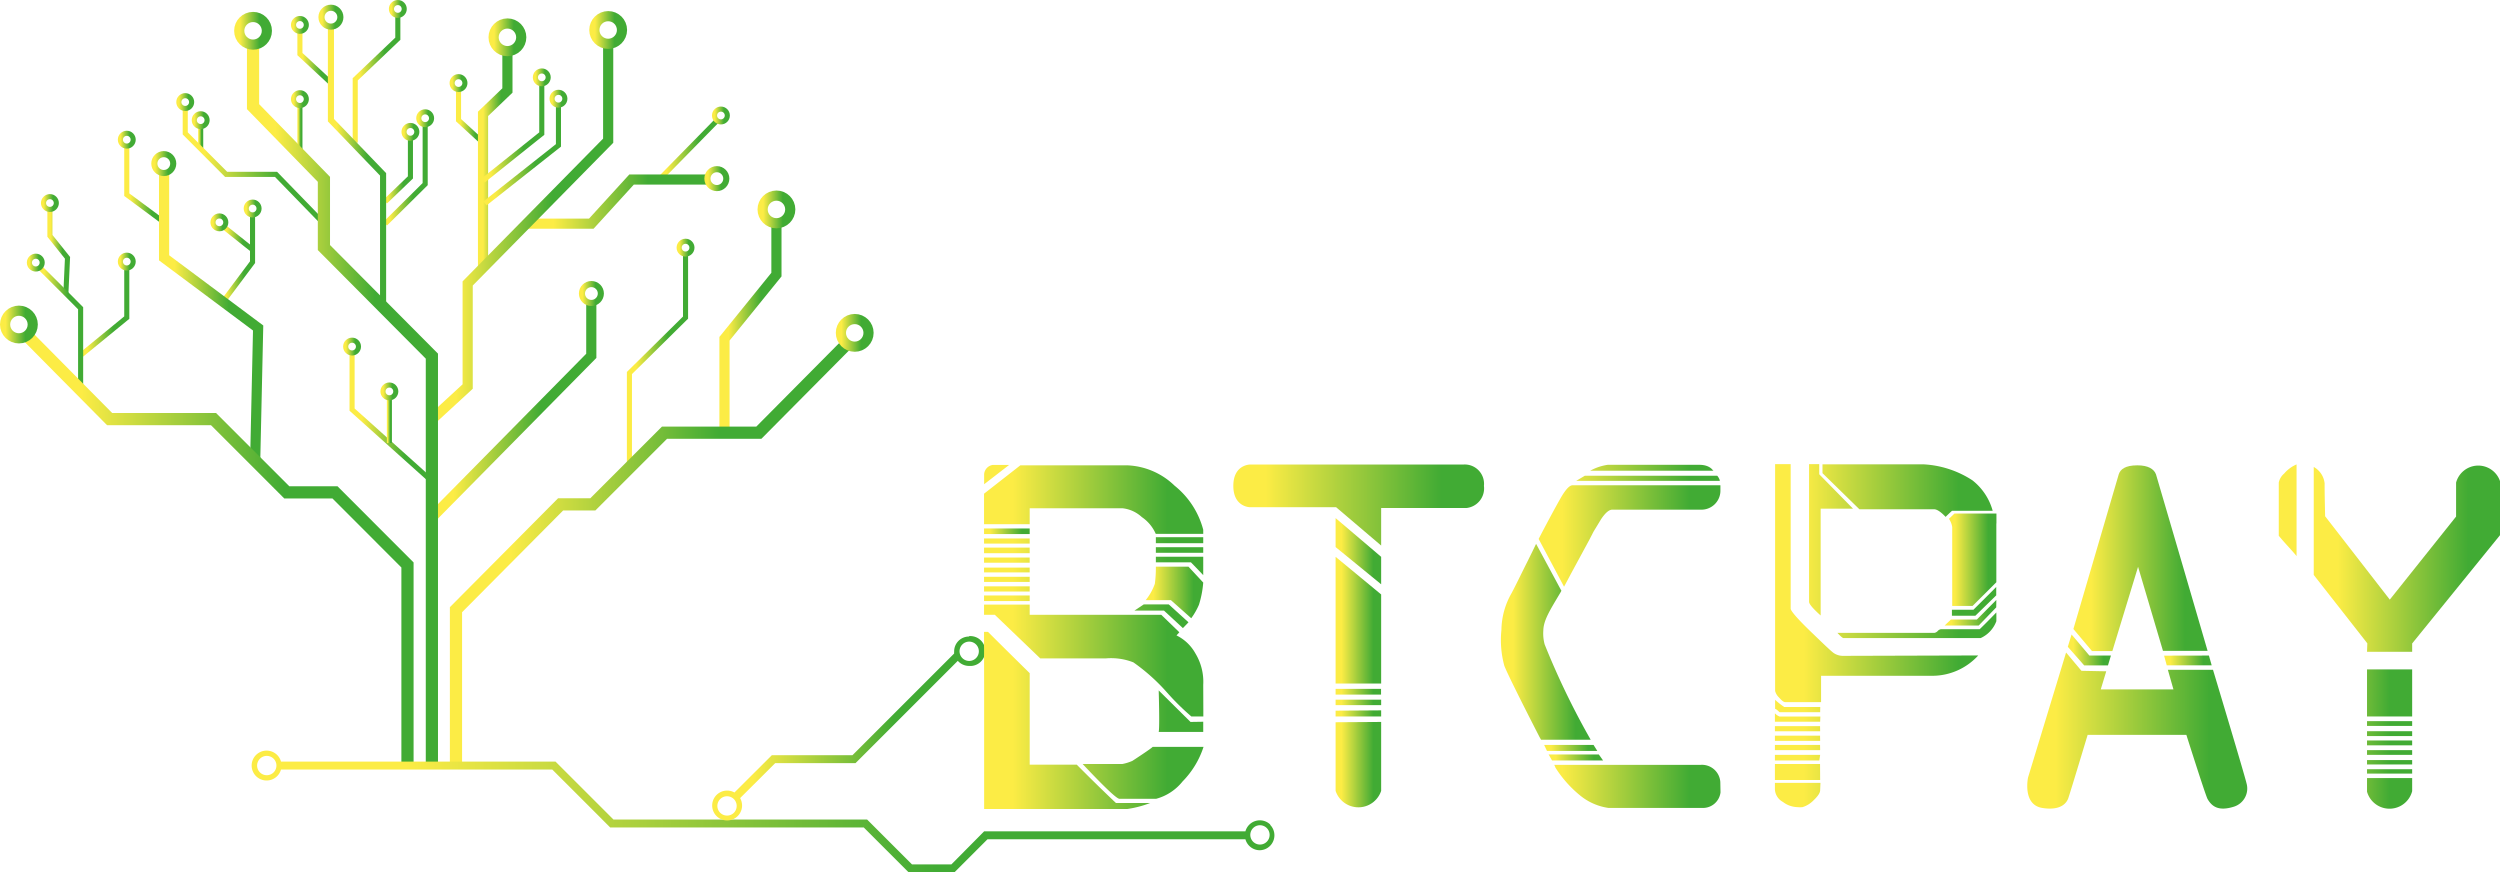 <svg xmlns="http://www.w3.org/2000/svg" xmlns:xlink="http://www.w3.org/1999/xlink" viewBox="0 0 245.9 85.8"><defs><style>.cls-1,.cls-10,.cls-11,.cls-12,.cls-13,.cls-14,.cls-15,.cls-16,.cls-17,.cls-18,.cls-19,.cls-2,.cls-20,.cls-21,.cls-22,.cls-23,.cls-24,.cls-25,.cls-26,.cls-27,.cls-28,.cls-29,.cls-3,.cls-30,.cls-31,.cls-32,.cls-33,.cls-34,.cls-35,.cls-36,.cls-37,.cls-38,.cls-39,.cls-4,.cls-40,.cls-41,.cls-42,.cls-43,.cls-44,.cls-45,.cls-46,.cls-47,.cls-48,.cls-49,.cls-5,.cls-50,.cls-51,.cls-52,.cls-53,.cls-54,.cls-55,.cls-56,.cls-57,.cls-58,.cls-59,.cls-6,.cls-60,.cls-7,.cls-8,.cls-9{fill:none;stroke-miterlimit:10;}.cls-1,.cls-10,.cls-11,.cls-12,.cls-13,.cls-14,.cls-17,.cls-23,.cls-24,.cls-25,.cls-26,.cls-27,.cls-28,.cls-29,.cls-3,.cls-30,.cls-31,.cls-32,.cls-34,.cls-35,.cls-36,.cls-4,.cls-42,.cls-45,.cls-46,.cls-47,.cls-48,.cls-5,.cls-50,.cls-51,.cls-52,.cls-54,.cls-56,.cls-57,.cls-58,.cls-6,.cls-60,.cls-7,.cls-8,.cls-9{stroke-width:0.5px;}.cls-1{stroke:url(#Dégradé_sans_nom_22);}.cls-2{stroke:url(#Dégradé_sans_nom_22-2);}.cls-3{stroke:url(#Dégradé_sans_nom_22-3);}.cls-4{stroke:url(#Dégradé_sans_nom_22-4);}.cls-5{stroke:url(#Dégradé_sans_nom_22-5);}.cls-6{stroke:url(#Dégradé_sans_nom_22-6);}.cls-7{stroke:url(#Dégradé_sans_nom_22-7);}.cls-8{stroke:url(#Dégradé_sans_nom_22-8);}.cls-9{stroke:url(#Dégradé_sans_nom_22-9);}.cls-10{stroke:url(#Dégradé_sans_nom_22-10);}.cls-11{stroke:url(#Dégradé_sans_nom_22-11);}.cls-12{stroke:url(#Dégradé_sans_nom_22-12);}.cls-13{stroke:url(#Dégradé_sans_nom_22-13);}.cls-14{stroke:url(#Dégradé_sans_nom_22-14);}.cls-15{stroke:url(#Dégradé_sans_nom_22-15);}.cls-16{stroke:url(#Dégradé_sans_nom_22-16);}.cls-17{stroke:url(#Dégradé_sans_nom_22-17);}.cls-18{stroke:url(#Dégradé_sans_nom_22-18);}.cls-19{stroke:url(#Dégradé_sans_nom_22-19);}.cls-20,.cls-21,.cls-55{stroke-width:1.2px;}.cls-20{stroke:url(#Dégradé_sans_nom_22-20);}.cls-21{stroke:url(#Dégradé_sans_nom_22-21);}.cls-22{stroke:url(#Dégradé_sans_nom_22-22);}.cls-23{stroke:url(#Dégradé_sans_nom_22-23);}.cls-24{stroke:url(#Dégradé_sans_nom_22-24);}.cls-25{stroke:url(#Dégradé_sans_nom_22-25);}.cls-26{stroke:url(#Dégradé_sans_nom_22-26);}.cls-27{stroke:url(#Dégradé_sans_nom_22-27);}.cls-28{stroke:url(#Dégradé_sans_nom_22-28);}.cls-29{stroke:url(#Dégradé_sans_nom_22-29);}.cls-30{stroke:url(#Dégradé_sans_nom_22-30);}.cls-31{stroke:url(#Dégradé_sans_nom_22-31);}.cls-32{stroke:url(#Dégradé_sans_nom_22-32);}.cls-33,.cls-43,.cls-44,.cls-49,.cls-53{stroke-width:0.6px;}.cls-33{stroke:url(#Dégradé_sans_nom_22-33);}.cls-34{stroke:url(#Dégradé_sans_nom_22-34);}.cls-35{stroke:url(#Dégradé_sans_nom_22-35);}.cls-36{stroke:url(#Dégradé_sans_nom_22-36);}.cls-37{stroke:url(#Dégradé_sans_nom_22-37);}.cls-38{stroke:url(#Dégradé_sans_nom_22-38);}.cls-39{stroke:url(#Dégradé_sans_nom_22-39);}.cls-40{stroke:url(#Dégradé_sans_nom_22-40);}.cls-41{stroke:url(#Dégradé_sans_nom_22-41);}.cls-42{stroke:url(#Dégradé_sans_nom_22-42);}.cls-43{stroke:url(#Dégradé_sans_nom_22-43);}.cls-44{stroke:url(#Dégradé_sans_nom_22-44);}.cls-45{stroke:url(#Dégradé_sans_nom_22-45);}.cls-46{stroke:url(#Dégradé_sans_nom_22-46);}.cls-47{stroke:url(#Dégradé_sans_nom_22-47);}.cls-48{stroke:url(#Dégradé_sans_nom_22-48);}.cls-49{stroke:url(#Dégradé_sans_nom_22-49);}.cls-50{stroke:url(#Dégradé_sans_nom_22-50);}.cls-51{stroke:url(#Dégradé_sans_nom_22-51);}.cls-52{stroke:url(#Dégradé_sans_nom_22-52);}.cls-53{stroke:url(#Dégradé_sans_nom_22-53);}.cls-54{stroke:url(#Dégradé_sans_nom_22-54);}.cls-55{stroke:url(#Dégradé_sans_nom_22-55);}.cls-56{stroke:url(#Dégradé_sans_nom_22-56);}.cls-57{stroke:url(#Dégradé_sans_nom_22-57);}.cls-58{stroke:url(#Dégradé_sans_nom_22-58);}.cls-59{stroke:url(#Dégradé_sans_nom_22-59);}.cls-60{stroke:url(#Dégradé_sans_nom_22-60);}.cls-61{fill:url(#Dégradé_sans_nom_22-61);}.cls-62{fill:url(#Dégradé_sans_nom_22-62);}.cls-63{fill:url(#Dégradé_sans_nom_33);}.cls-64{fill:url(#Dégradé_sans_nom_33-2);}.cls-65{fill:url(#Dégradé_sans_nom_33-3);}.cls-66{fill:url(#Dégradé_sans_nom_33-4);}.cls-67{fill:url(#Dégradé_sans_nom_33-5);}.cls-68{fill:url(#Dégradé_sans_nom_33-6);}.cls-69{fill:url(#Dégradé_sans_nom_33-7);}.cls-70{fill:url(#Dégradé_sans_nom_33-8);}.cls-71{fill:url(#Dégradé_sans_nom_33-9);}.cls-72{fill:url(#Dégradé_sans_nom_33-10);}.cls-73{fill:url(#Dégradé_sans_nom_33-11);}.cls-74{fill:url(#Dégradé_sans_nom_33-12);}.cls-75{fill:url(#Dégradé_sans_nom_33-13);}.cls-76{fill:url(#Dégradé_sans_nom_33-14);}.cls-77{fill:url(#Dégradé_sans_nom_33-15);}.cls-78{fill:url(#Dégradé_sans_nom_33-16);}.cls-79{fill:url(#Dégradé_sans_nom_33-17);}.cls-80{fill:url(#Dégradé_sans_nom_33-18);}.cls-81{fill:url(#Dégradé_sans_nom_33-19);}.cls-82{fill:url(#Dégradé_sans_nom_33-20);}.cls-83{fill:url(#Dégradé_sans_nom_33-21);}.cls-84{fill:url(#Dégradé_sans_nom_33-22);}.cls-85{fill:url(#Dégradé_sans_nom_33-23);}.cls-86{fill:url(#Dégradé_sans_nom_33-24);}.cls-87{fill:url(#Dégradé_sans_nom_33-25);}.cls-88{fill:url(#Dégradé_sans_nom_33-26);}</style><linearGradient id="Dégradé_sans_nom_22" x1="44.85" y1="11.45" x2="47.68" y2="11.45" gradientUnits="userSpaceOnUse"><stop offset="0.15" stop-color="#fcec45"/><stop offset="0.67" stop-color="#41ab34"/></linearGradient><linearGradient id="Dégradé_sans_nom_22-2" x1="47.01" y1="15.5" x2="50.41" y2="15.5" xlink:href="#Dégradé_sans_nom_22"/><linearGradient id="Dégradé_sans_nom_22-3" x1="19.49" y1="13.52" x2="19.99" y2="13.52" xlink:href="#Dégradé_sans_nom_22"/><linearGradient id="Dégradé_sans_nom_22-4" x1="21.72" y1="25.44" x2="25.1" y2="25.44" xlink:href="#Dégradé_sans_nom_22"/><linearGradient id="Dégradé_sans_nom_22-5" x1="12.22" y1="18.21" x2="16.29" y2="18.21" xlink:href="#Dégradé_sans_nom_22"/><linearGradient id="Dégradé_sans_nom_22-6" x1="17.97" y1="16.46" x2="32.04" y2="16.46" xlink:href="#Dégradé_sans_nom_22"/><linearGradient id="Dégradé_sans_nom_22-7" x1="34.69" y1="7.71" x2="39.38" y2="7.71" xlink:href="#Dégradé_sans_nom_22"/><linearGradient id="Dégradé_sans_nom_22-8" x1="29.25" y1="5.68" x2="32.72" y2="5.68" xlink:href="#Dégradé_sans_nom_22"/><linearGradient id="Dégradé_sans_nom_22-9" x1="29.25" y1="12.77" x2="29.75" y2="12.77" xlink:href="#Dégradé_sans_nom_22"/><linearGradient id="Dégradé_sans_nom_22-10" x1="37.71" y1="17.19" x2="42.07" y2="17.19" xlink:href="#Dégradé_sans_nom_22"/><linearGradient id="Dégradé_sans_nom_22-11" x1="37.71" y1="16.77" x2="40.62" y2="16.77" xlink:href="#Dégradé_sans_nom_22"/><linearGradient id="Dégradé_sans_nom_22-12" x1="47.36" y1="13.06" x2="53.54" y2="13.06" xlink:href="#Dégradé_sans_nom_22"/><linearGradient id="Dégradé_sans_nom_22-13" x1="47.55" y1="15.22" x2="55.18" y2="15.22" xlink:href="#Dégradé_sans_nom_22"/><linearGradient id="Dégradé_sans_nom_22-14" x1="64.66" y1="14.74" x2="70.75" y2="14.74" xlink:href="#Dégradé_sans_nom_22"/><linearGradient id="Dégradé_sans_nom_22-15" x1="51.78" y1="19.83" x2="69.61" y2="19.83" xlink:href="#Dégradé_sans_nom_22"/><linearGradient id="Dégradé_sans_nom_22-16" x1="70.76" y1="32.12" x2="76.87" y2="32.12" xlink:href="#Dégradé_sans_nom_22"/><linearGradient id="Dégradé_sans_nom_22-17" x1="61.66" y1="35.45" x2="67.68" y2="35.45" xlink:href="#Dégradé_sans_nom_22"/><linearGradient id="Dégradé_sans_nom_22-18" x1="42.14" y1="22.87" x2="60.32" y2="22.87" xlink:href="#Dégradé_sans_nom_22"/><linearGradient id="Dégradé_sans_nom_22-19" x1="42.13" y1="40.46" x2="58.67" y2="40.46" xlink:href="#Dégradé_sans_nom_22"/><linearGradient id="Dégradé_sans_nom_22-20" x1="44.25" y1="54.33" x2="83.78" y2="54.33" xlink:href="#Dégradé_sans_nom_22"/><linearGradient id="Dégradé_sans_nom_22-21" x1="24.29" y1="39.85" x2="43.08" y2="39.85" xlink:href="#Dégradé_sans_nom_22"/><linearGradient id="Dégradé_sans_nom_22-22" x1="15.64" y1="31.24" x2="25.89" y2="31.24" xlink:href="#Dégradé_sans_nom_22"/><linearGradient id="Dégradé_sans_nom_22-23" x1="34.38" y1="41.03" x2="42.45" y2="41.03" xlink:href="#Dégradé_sans_nom_22"/><linearGradient id="Dégradé_sans_nom_22-24" x1="38.05" y1="41.31" x2="38.55" y2="41.31" xlink:href="#Dégradé_sans_nom_22"/><linearGradient id="Dégradé_sans_nom_22-25" x1="4.66" y1="24.7" x2="6.89" y2="24.7" xlink:href="#Dégradé_sans_nom_22"/><linearGradient id="Dégradé_sans_nom_22-26" x1="21.84" y1="23.4" x2="24.92" y2="23.4" xlink:href="#Dégradé_sans_nom_22"/><linearGradient id="Dégradé_sans_nom_22-27" x1="33.76" y1="34.09" x2="35.51" y2="34.09" xlink:href="#Dégradé_sans_nom_22"/><linearGradient id="Dégradé_sans_nom_22-28" x1="37.43" y1="38.5" x2="39.18" y2="38.5" xlink:href="#Dégradé_sans_nom_22"/><linearGradient id="Dégradé_sans_nom_22-29" x1="17.35" y1="10.04" x2="19.1" y2="10.04" xlink:href="#Dégradé_sans_nom_22"/><linearGradient id="Dégradé_sans_nom_22-30" x1="20.71" y1="21.87" x2="22.46" y2="21.87" xlink:href="#Dégradé_sans_nom_22"/><linearGradient id="Dégradé_sans_nom_22-31" x1="23.97" y1="20.51" x2="25.72" y2="20.51" xlink:href="#Dégradé_sans_nom_22"/><linearGradient id="Dégradé_sans_nom_22-32" x1="7.85" y1="30.65" x2="12.72" y2="30.65" xlink:href="#Dégradé_sans_nom_22"/><linearGradient id="Dégradé_sans_nom_22-33" x1="32.25" y1="16.33" x2="37.98" y2="16.33" xlink:href="#Dégradé_sans_nom_22"/><linearGradient id="Dégradé_sans_nom_22-34" x1="66.56" y1="24.36" x2="68.31" y2="24.36" xlink:href="#Dégradé_sans_nom_22"/><linearGradient id="Dégradé_sans_nom_22-35" x1="52.42" y1="7.61" x2="54.17" y2="7.61" xlink:href="#Dégradé_sans_nom_22"/><linearGradient id="Dégradé_sans_nom_22-36" x1="54.06" y1="9.71" x2="55.81" y2="9.71" xlink:href="#Dégradé_sans_nom_22"/><linearGradient id="Dégradé_sans_nom_22-37" x1="48.05" y1="3.67" x2="51.77" y2="3.67" xlink:href="#Dégradé_sans_nom_22"/><linearGradient id="Dégradé_sans_nom_22-38" x1="57.96" y1="2.95" x2="61.68" y2="2.95" xlink:href="#Dégradé_sans_nom_22"/><linearGradient id="Dégradé_sans_nom_22-39" x1="74.51" y1="20.6" x2="78.23" y2="20.6" xlink:href="#Dégradé_sans_nom_22"/><linearGradient id="Dégradé_sans_nom_22-40" x1="82.21" y1="32.74" x2="85.93" y2="32.74" xlink:href="#Dégradé_sans_nom_22"/><linearGradient id="Dégradé_sans_nom_22-41" x1="23.03" y1="3.03" x2="26.75" y2="3.03" xlink:href="#Dégradé_sans_nom_22"/><linearGradient id="Dégradé_sans_nom_22-42" x1="11.59" y1="13.74" x2="13.34" y2="13.74" xlink:href="#Dégradé_sans_nom_22"/><linearGradient id="Dégradé_sans_nom_22-43" x1="14.88" y1="16.09" x2="17.34" y2="16.09" xlink:href="#Dégradé_sans_nom_22"/><linearGradient id="Dégradé_sans_nom_22-44" x1="56.94" y1="28.87" x2="59.39" y2="28.87" xlink:href="#Dégradé_sans_nom_22"/><linearGradient id="Dégradé_sans_nom_22-45" x1="28.63" y1="9.75" x2="30.38" y2="9.75" xlink:href="#Dégradé_sans_nom_22"/><linearGradient id="Dégradé_sans_nom_22-46" x1="28.63" y1="2.45" x2="30.38" y2="2.45" xlink:href="#Dégradé_sans_nom_22"/><linearGradient id="Dégradé_sans_nom_22-47" x1="40.94" y1="11.63" x2="42.69" y2="11.63" xlink:href="#Dégradé_sans_nom_22"/><linearGradient id="Dégradé_sans_nom_22-48" x1="39.49" y1="12.97" x2="41.24" y2="12.97" xlink:href="#Dégradé_sans_nom_22"/><linearGradient id="Dégradé_sans_nom_22-49" x1="31.32" y1="1.69" x2="33.77" y2="1.69" xlink:href="#Dégradé_sans_nom_22"/><linearGradient id="Dégradé_sans_nom_22-50" x1="38.25" y1="0.88" x2="40" y2="0.88" xlink:href="#Dégradé_sans_nom_22"/><linearGradient id="Dégradé_sans_nom_22-51" x1="44.22" y1="8.17" x2="45.97" y2="8.17" xlink:href="#Dégradé_sans_nom_22"/><linearGradient id="Dégradé_sans_nom_22-52" x1="70.04" y1="11.36" x2="71.79" y2="11.36" xlink:href="#Dégradé_sans_nom_22"/><linearGradient id="Dégradé_sans_nom_22-53" x1="69.28" y1="17.57" x2="71.74" y2="17.57" xlink:href="#Dégradé_sans_nom_22"/><linearGradient id="Dégradé_sans_nom_22-54" x1="3.65" y1="32.05" x2="8.18" y2="32.05" xlink:href="#Dégradé_sans_nom_22"/><linearGradient id="Dégradé_sans_nom_22-55" x1="2.24" y1="53.95" x2="40.68" y2="53.95" xlink:href="#Dégradé_sans_nom_22"/><linearGradient id="Dégradé_sans_nom_22-56" x1="4.04" y1="19.97" x2="5.79" y2="19.97" xlink:href="#Dégradé_sans_nom_22"/><linearGradient id="Dégradé_sans_nom_22-57" x1="2.64" y1="25.83" x2="4.4" y2="25.83" xlink:href="#Dégradé_sans_nom_22"/><linearGradient id="Dégradé_sans_nom_22-58" x1="11.59" y1="25.73" x2="13.34" y2="25.73" xlink:href="#Dégradé_sans_nom_22"/><linearGradient id="Dégradé_sans_nom_22-59" x1="0" y1="31.92" x2="3.72" y2="31.92" xlink:href="#Dégradé_sans_nom_22"/><linearGradient id="Dégradé_sans_nom_22-60" x1="18.86" y1="11.82" x2="20.61" y2="11.82" xlink:href="#Dégradé_sans_nom_22"/><linearGradient id="Dégradé_sans_nom_22-61" x1="32.19" y1="87.34" x2="132.81" y2="87.34" xlink:href="#Dégradé_sans_nom_22"/><linearGradient id="Dégradé_sans_nom_22-62" x1="77.47" y1="79.17" x2="104.21" y2="79.17" xlink:href="#Dégradé_sans_nom_22"/><linearGradient id="Dégradé_sans_nom_33" x1="155.11" y1="70.63" x2="163.9" y2="70.63" gradientUnits="userSpaceOnUse"><stop offset="0.13" stop-color="#fcec45"/><stop offset="0.83" stop-color="#41ab34"/></linearGradient><linearGradient id="Dégradé_sans_nom_33-2" x1="158.76" y1="70.16" x2="176.64" y2="70.16" xlink:href="#Dégradé_sans_nom_33"/><linearGradient id="Dégradé_sans_nom_33-3" x1="152.32" y1="74.51" x2="157.68" y2="74.51" xlink:href="#Dégradé_sans_nom_33"/><linearGradient id="Dégradé_sans_nom_33-4" x1="151.88" y1="73.56" x2="157.11" y2="73.56" xlink:href="#Dégradé_sans_nom_33"/><linearGradient id="Dégradé_sans_nom_33-5" x1="104.21" y1="70.17" x2="125.97" y2="70.17" xlink:href="#Dégradé_sans_nom_33"/><linearGradient id="Dégradé_sans_nom_33-6" x1="104.88" y1="53.3" x2="104.88" y2="53.3" xlink:href="#Dégradé_sans_nom_33"/><linearGradient id="Dégradé_sans_nom_33-7" x1="96.79" y1="52.25" x2="101.28" y2="52.25" xlink:href="#Dégradé_sans_nom_33"/><linearGradient id="Dégradé_sans_nom_33-8" x1="106.67" y1="53.3" x2="106.67" y2="53.3" xlink:href="#Dégradé_sans_nom_33"/><linearGradient id="Dégradé_sans_nom_33-9" x1="120.15" y1="65.81" x2="125.77" y2="65.81" xlink:href="#Dégradé_sans_nom_33"/><linearGradient id="Dégradé_sans_nom_33-10" x1="138.79" y1="82.73" x2="143.27" y2="82.73" xlink:href="#Dégradé_sans_nom_33"/><linearGradient id="Dégradé_sans_nom_33-11" x1="138.79" y1="61.77" x2="143.27" y2="61.77" xlink:href="#Dégradé_sans_nom_33"/><linearGradient id="Dégradé_sans_nom_33-12" x1="138.79" y1="68.53" x2="143.27" y2="68.53" xlink:href="#Dégradé_sans_nom_33"/><linearGradient id="Dégradé_sans_nom_33-13" x1="138.79" y1="75.57" x2="143.27" y2="75.57" xlink:href="#Dégradé_sans_nom_33"/><linearGradient id="Dégradé_sans_nom_33-14" x1="138.79" y1="76.62" x2="143.27" y2="76.62" xlink:href="#Dégradé_sans_nom_33"/><linearGradient id="Dégradé_sans_nom_33-15" x1="138.79" y1="77.73" x2="143.27" y2="77.73" xlink:href="#Dégradé_sans_nom_33"/><linearGradient id="Dégradé_sans_nom_33-16" x1="128.68" y1="57.21" x2="153.38" y2="57.21" xlink:href="#Dégradé_sans_nom_33"/><linearGradient id="Dégradé_sans_nom_33-17" x1="182.02" y1="70.05" x2="203.78" y2="70.05" xlink:href="#Dégradé_sans_nom_33"/><linearGradient id="Dégradé_sans_nom_33-18" x1="191.27" y1="60.28" x2="196.36" y2="60.28" xlink:href="#Dégradé_sans_nom_33"/><linearGradient id="Dégradé_sans_nom_33-19" x1="199.11" y1="62.58" x2="203.78" y2="62.58" xlink:href="#Dégradé_sans_nom_33"/><linearGradient id="Dégradé_sans_nom_33-20" x1="220.29" y1="72.02" x2="220.29" y2="72.02" xlink:href="#Dégradé_sans_nom_33"/><linearGradient id="Dégradé_sans_nom_33-21" x1="212.86" y1="64.96" x2="217.54" y2="64.96" xlink:href="#Dégradé_sans_nom_33"/><linearGradient id="Dégradé_sans_nom_33-22" x1="206.79" y1="79.41" x2="228.44" y2="79.41" xlink:href="#Dégradé_sans_nom_33"/><linearGradient id="Dégradé_sans_nom_33-23" x1="203.39" y1="63.93" x2="207.63" y2="63.93" xlink:href="#Dégradé_sans_nom_33"/><linearGradient id="Dégradé_sans_nom_33-24" x1="211.36" y1="62.43" x2="224.56" y2="62.43" xlink:href="#Dégradé_sans_nom_33"/><linearGradient id="Dégradé_sans_nom_33-25" x1="231.56" y1="70.16" x2="244.68" y2="70.16" xlink:href="#Dégradé_sans_nom_33"/><linearGradient id="Dégradé_sans_nom_33-26" x1="234.95" y1="62.47" x2="253.32" y2="62.47" xlink:href="#Dégradé_sans_nom_33"/></defs><title>LOGO</title><g id="Arbre"><polyline class="cls-1" points="47.51 14.03 45.1 11.82 45.1 8.69"/><polyline class="cls-2" points="47.51 26.22 47.51 11.2 49.91 8.9 49.91 4.78"/><line class="cls-3" x1="19.74" y1="14.64" x2="19.74" y2="12.4"/><polyline class="cls-4" points="21.93 29.68 24.84 25.79 24.84 21.06"/><polyline class="cls-5" points="16.14 21.87 12.47 19.15 12.47 14.35"/><polyline class="cls-6" points="31.86 22 27.15 17.15 22.24 17.15 18.22 13.12 18.22 10.75"/><polyline class="cls-7" points="34.94 14.03 34.94 7.8 39.13 3.81 39.13 1.38"/><polyline class="cls-8" points="32.55 8.15 29.5 5.32 29.5 3.03"/><line class="cls-9" x1="29.5" y1="15.12" x2="29.5" y2="10.42"/><polyline class="cls-10" points="37.89 22 41.82 18.11 41.82 12.2"/><polyline class="cls-11" points="37.89 19.83 40.37 17.45 40.37 13.52"/><polyline class="cls-12" points="47.51 17.76 53.29 13.14 53.29 8.17"/><polyline class="cls-13" points="47.7 20.01 54.93 14.3 54.93 10.23"/><line class="cls-14" x1="64.84" y1="17.66" x2="70.57" y2="11.82"/><polyline class="cls-15" points="51.78 22 58.16 22 62.12 17.66 69.61 17.66"/><polyline class="cls-16" points="71.26 42.56 71.26 33.32 76.37 27.01 76.37 21.69"/><polyline class="cls-17" points="61.91 46.01 61.91 36.69 67.43 31.24 67.43 24.89"/><polyline class="cls-18" points="42.48 41.26 46 38.02 46 27.88 59.82 13.84 59.82 4.11"/><polyline class="cls-19" points="42.48 50.9 58.16 35 58.16 29.68"/><polyline class="cls-20" points="44.85 75.31 44.85 59.97 55.14 49.61 58.31 49.61 65.36 42.56 74.64 42.56 83.35 33.78"/><polyline class="cls-21" points="42.48 75.31 42.48 35.03 31.86 24.35 31.86 17.64 24.89 10.49 24.89 4.39"/><polyline class="cls-22" points="25.1 45.32 25.39 32.26 16.14 25.36 16.14 17.15"/><polyline class="cls-23" points="42.28 47.15 37.53 42.89 34.63 40.29 34.63 34.71"/><line class="cls-24" x1="38.3" y1="43.58" x2="38.3" y2="39.03"/><polyline class="cls-25" points="6.48 28.87 6.64 25.36 4.91 23.2 4.91 20.51"/><line class="cls-26" x1="24.77" y1="24.51" x2="21.99" y2="22.3"/><circle class="cls-27" cx="34.63" cy="34.09" r="0.63"/><circle class="cls-28" cx="38.3" cy="38.5" r="0.63"/><circle class="cls-29" cx="18.22" cy="10.04" r="0.63"/><circle class="cls-30" cx="21.58" cy="21.87" r="0.63"/><circle class="cls-31" cx="24.85" cy="20.51" r="0.63"/><polyline class="cls-32" points="8.01 34.89 12.47 31.24 12.47 26.22"/><polyline class="cls-33" points="37.68 30.2 37.68 17.15 32.55 11.82 32.55 2.45"/><circle class="cls-34" cx="67.43" cy="24.36" r="0.63"/><circle class="cls-35" cx="53.29" cy="7.61" r="0.63"/><circle class="cls-36" cx="54.93" cy="9.71" r="0.63"/><circle class="cls-37" cx="49.91" cy="3.67" r="1.36"/><circle class="cls-38" cx="59.82" cy="2.95" r="1.36"/><circle class="cls-39" cx="76.37" cy="20.6" r="1.36"/><circle class="cls-40" cx="84.07" cy="32.74" r="1.36"/><circle class="cls-41" cx="24.89" cy="3.03" r="1.36"/><circle class="cls-42" cx="12.47" cy="13.74" r="0.63"/><circle class="cls-43" cx="16.11" cy="16.09" r="0.93"/><circle class="cls-44" cx="58.17" cy="28.87" r="0.93"/><circle class="cls-45" cx="29.5" cy="9.75" r="0.63"/><circle class="cls-46" cx="29.5" cy="2.45" r="0.63"/><circle class="cls-47" cx="41.82" cy="11.63" r="0.63"/><circle class="cls-48" cx="40.37" cy="12.97" r="0.63"/><circle class="cls-49" cx="32.55" cy="1.69" r="0.93"/><circle class="cls-50" cx="39.13" cy="0.88" r="0.63"/><circle class="cls-51" cx="45.1" cy="8.17" r="0.63"/><circle class="cls-52" cx="70.91" cy="11.36" r="0.63"/><circle class="cls-53" cx="70.51" cy="17.57" r="0.93"/><polyline class="cls-54" points="7.93 38.06 7.93 30.32 6.21 28.59 3.83 26.22"/><polyline class="cls-55" points="40.08 75.29 40.08 55.57 32.95 48.43 28.21 48.43 21 41.22 10.78 41.22 2.67 33.03"/><circle class="cls-56" cx="4.91" cy="19.97" r="0.63"/><circle class="cls-57" cx="3.52" cy="25.83" r="0.63"/><circle class="cls-58" cx="12.47" cy="25.73" r="0.63"/><circle class="cls-59" cx="1.86" cy="31.92" r="1.36"/><circle class="cls-60" cx="19.74" cy="11.82" r="0.63"/></g><g id="Barre"><path class="cls-61" d="M132.38,88.65a1.47,1.47,0,0,0-2.46.65h-25.7L101,92.55H97.12l-4.41-4.41H67.76l-5.7-5.7h-27a1.47,1.47,0,1,0,0,.78H61.74l5.7,5.7H92.38l4.41,4.41h4.51l3.25-3.25h25.37a1.47,1.47,0,0,0,1.42,1.08,1.47,1.47,0,0,0,1-2.51ZM33.67,83.78a.95.95,0,1,1,.94-.94A.95.95,0,0,1,33.67,83.78Zm97.69,6.82a.95.95,0,1,1,.94-.95A.95.95,0,0,1,131.36,90.6Z" transform="translate(-7.42 -7.53)"/></g><g id="Barre-2" data-name="Barre"><path class="cls-62" d="M102.74,70.14a1.46,1.46,0,0,0-1.47,1.46,1.49,1.49,0,0,0,0,.21l-10,10H83.34l-3.68,3.67a1.47,1.47,0,0,0-2.19,1.28,1.47,1.47,0,0,0,2.94,0,1.53,1.53,0,0,0-.19-.73l3.45-3.44h7.9l10.06-10.06a1.47,1.47,0,0,0,1.11.5h0a1.47,1.47,0,1,0,0-2.93ZM78.94,87.75a.95.95,0,1,1,.94-.94A.94.94,0,0,1,78.94,87.75Zm23.82-15.21a.95.95,0,1,1,.94-.94A.95.95,0,0,1,102.76,72.54Z" transform="translate(-7.42 -7.53)"/></g><g id="BTCPAY"><path class="cls-63" d="M159,80.29l-.15-.26c-1.24-2.41-3.06-6-3.46-7a9.62,9.62,0,0,1-.29-3.54,7.46,7.46,0,0,1,1-3.62c.45-.85,1-2,1.58-3.15l.42-.85c.14-.28.27-.56.41-.85L161,65.64l-.1.18c-1,1.69-1.66,2.7-1.68,3.73a4.12,4.12,0,0,0,.13,1.36,76,76,0,0,0,4.53,9.38" transform="translate(-7.42 -7.53)"/><path class="cls-64" d="M158.76,60.54q1.31-2.51,2.12-3.94c.5-.89.91-1.34,1.22-1.34h14.54v.59a1.87,1.87,0,0,1-1.95,1.81H166c-.31,0-.68.31-1.1.94l-.74,1.22-.4.78L162,63.85l-.74,1.39m15.39,20.23A1.74,1.74,0,0,1,174.91,87h-9.27a5.65,5.65,0,0,1-2.79-1.22,11.33,11.33,0,0,1-2.44-2.75,1.18,1.18,0,0,0-.12-.27h14.42a1.81,1.81,0,0,1,1.92,1.69Zm0-30.64h-14.2l.86-.51h13C176.35,54.32,176.58,54.65,176.58,54.83Zm-.64-1H163.83a5.08,5.08,0,0,1,1.72-.58h9.08C175.66,53.27,175.94,53.85,175.94,53.85Z" transform="translate(-7.42 -7.53)"/><polygon class="cls-65" points="157.68 74.8 152.66 74.8 152.32 74.21 157.26 74.21 157.68 74.8"/><polygon class="cls-66" points="157.11 73.86 152.16 73.86 151.88 73.27 156.74 73.27 157.11 73.86"/><path class="cls-67" d="M107.78,53.3h10.53a7.09,7.09,0,0,1,4.64,2,8.22,8.22,0,0,1,2.82,4.34v.4H121.1a3.86,3.86,0,0,0-1.37-1.65,3.33,3.33,0,0,0-1.93-.87h-9.1v1.57h-4.49v-3ZM108.7,61h-4.49v-.51h4.49Zm0,.94h-4.49v-.55h4.49Zm0,.94h-4.49v-.51h4.49Zm0,.95h-4.49v-.47h4.49Zm0,.94h-4.49v-.51h4.49Zm0,.94h-4.49v-.51h4.49Zm0,.94h-4.49V66.1h4.49Zm-4.49,3.93v-.9h.39c.84.84,2.24,2.23,4.1,4.06v9h4.63q1.82,1.84,3.85,3.77h3.38a10.41,10.41,0,0,1-2.24.59h-14.1V75.1m0-19.94v-1a1,1,0,0,1,.85-.9h1.61Zm21.76,21V77m-.2.38V78H124.6a24.25,24.25,0,0,1-2.36-2.32,18.79,18.79,0,0,0-3.34-3,6,6,0,0,0-2.71-.39h-6.45L105.27,68h-1.06V67h4.49v1h12.94l1.78,1.72-.28.31A4.26,4.26,0,0,1,125,71.8a5.38,5.38,0,0,1,.77,3.09m-1.45-6.15-.55.57-1.86-1.72H119l.92-.61h2.46ZM121.14,86.1h-3.61c-.27,0-1.47-1.14-3.62-3.42h3.89a4.58,4.58,0,0,0,1-.31s1.85-1.2,2-1.38h5a8.62,8.62,0,0,1-2.06,3.4A5,5,0,0,1,121.14,86.1Zm4.63-7.58,0,1h-4.38c.11-.39,0-4.08,0-4.08l3.13,3.1Zm0-17.56h-4.66v-.59h4.66Zm0,.94h-4.66v-.55h4.66Zm0,2.2c-.39-.42-1.21-1.26-1.21-1.26h-3.45v-.55h4.66Z" transform="translate(-7.42 -7.53)"/><path class="cls-68" d="M104.88,53.3" transform="translate(-7.42 -7.53)"/><rect class="cls-69" x="96.79" y="51.98" width="4.49" height="0.55"/><path class="cls-70" d="M106.67,53.3" transform="translate(-7.42 -7.53)"/><path class="cls-71" d="M121.11,63.27h3.21l1.45,1.56a9.82,9.82,0,0,1-.42,2.18,6.79,6.79,0,0,1-.76,1.33l-2-1.78h-2.48a5.4,5.4,0,0,0,.9-1.61A12.16,12.16,0,0,0,121.11,63.27Z" transform="translate(-7.42 -7.53)"/><path class="cls-72" d="M143.27,78.54v6.78a2.36,2.36,0,0,1-4.48,0c0-.12,0-3,0-6.75Z" transform="translate(-7.42 -7.53)"/><path class="cls-73" d="M143.27,65V62.3l-4.48-3.81v2.85Z" transform="translate(-7.42 -7.53)"/><path class="cls-74" d="M143.27,66v8.76h-4.48V62.3Z" transform="translate(-7.42 -7.53)"/><path class="cls-75" d="M138.79,75.29v.56h4.47c0-.2,0-.36,0-.56Z" transform="translate(-7.42 -7.53)"/><path class="cls-76" d="M138.79,76.35v.54h4.48c0-.65,0,.15,0-.54Z" transform="translate(-7.42 -7.53)"/><path class="cls-77" d="M138.79,77.43V78h4.48v-.6Z" transform="translate(-7.42 -7.53)"/><path class="cls-78" d="M143.27,61.19V57.5h8.37a1.94,1.94,0,0,0,1.74-2.18,1.9,1.9,0,0,0-2-2.1h-21s-1.65,0-1.65,2.1,1.65,2.1,1.65,2.1h8.46Z" transform="translate(-7.42 -7.53)"/><path class="cls-79" d="M202,72a6.12,6.12,0,0,1-4.4,2H186.54v2.59H183c-.13,0-.33-.15-.59-.45a1.34,1.34,0,0,1-.39-.65V53.18h1.53V67.4c0,.21.67,1,2,2.28s2,1.93,2.26,2.1a1.62,1.62,0,0,0,.93.26Zm-15.55,5.58h-4c-.21-.21-.35-.32-.43-.32v-.9a6.62,6.62,0,0,0,.9.71h3.54Zm0,.94H182v-.83a1.18,1.18,0,0,0,.47.32h4Zm0,.94H182v-.51h4.44Zm0,.94H182v-.51h4.44Zm0,.91H182V80.8h4.44Zm0,.47-.08.55H182v-.55Zm0,2.47H182V82.68h4.44Zm0,1c0,.27-.22.59-.65,1a2.57,2.57,0,0,1-1.08.67,2.66,2.66,0,0,1-.51,0,2.45,2.45,0,0,1-1.42-.51A1.5,1.5,0,0,1,182,85.2v-.67h4.48Zm3.23-27.69H186.5V68.07c-.76-.68-1.14-1.13-1.14-1.34V53.18h1c0,.19,0,1,0,1Zm-3-3.49v-.87h9.9a9.73,9.73,0,0,1,4.84,1.57,5.73,5.73,0,0,1,2,3h-4s-.34.31-.63.6q-.71-.75-1.14-.75h-7.34Zm17.09,14.59a2.93,2.93,0,0,1-1.53,1.63H188.74c-.08,0-.28-.17-.59-.51h9.54a.58.58,0,0,0,.32-.18.54.54,0,0,1,.31-.18h3.82c.63-.6,1.64-1.65,1.64-1.65S203.79,68.29,203.78,68.64Zm0-2.57-2.05,2h-2.31v-.59h2.12s1.74-1.72,2.24-2.24Z" transform="translate(-7.42 -7.53)"/><polygon class="cls-80" points="196.36 59.06 196.35 59.74 194.62 61.53 191.27 61.53 191.89 60.94 194.44 60.94 196.35 59.02 196.36 59.06"/><path class="cls-81" d="M203.78,59V64.8l-2.34,2.33h-2V59.37a2,2,0,0,0-.32-.81l.54-.52h4.13v1Z" transform="translate(-7.42 -7.53)"/><path class="cls-82" d="M220.29,72" transform="translate(-7.42 -7.53)"/><polyline class="cls-83" points="212.86 64.49 213.12 65.44 217.54 65.44 217.27 64.48 212.86 64.49"/><path class="cls-84" d="M214.59,73.56l-.54,1.78h7.15l-.55-1.93h4.44s3.11,10.34,3.29,11.14a1.87,1.87,0,0,1-1.22,2.32c-1.57.5-2.19-.05-2.6-.74-.2-.34-2.09-6.32-2.09-6.32h-9.71S211.2,85,210.87,86c-.11.36-.59,1.32-2.57,1s-1.4-3-1.4-3l3.23-10.61.13-.43.38-1.25,1.51,1.8Z" transform="translate(-7.42 -7.53)"/><polygon class="cls-85" points="205 65.45 207.34 65.45 207.63 64.48 205.51 64.48 203.76 62.41 203.39 63.62 205 65.45"/><path class="cls-86" d="M211.36,69.4s4.39-15,4.46-15.22c.16-.48.62-.88,1.83-.88,1.06,0,1.63.36,1.83.88.06.16,5.08,17.37,5.08,17.37h-4.39l-2.45-8.27-2.53,8.29h-2Z" transform="translate(-7.42 -7.53)"/><path class="cls-87" d="M233.31,54.15v8.08c-.37-.48-1-1.1-1.75-2V55a1.56,1.56,0,0,1,.53-.89,3.3,3.3,0,0,1,1.22-.9ZM244.68,78h-4.44V73.37h4.44Zm0,.93h-4.44v-.47h4.44Zm0,1h-4.44v-.48h4.44Zm0,.91h-4.44v-.48h4.44Zm0,.94h-4.44v-.47h4.44Zm0,.94h-4.44v-.43h4.44Zm0,.9h-4.44v-.43h4.44Zm-4.44,1.82V84.06h4.44v1.29a2.3,2.3,0,0,1-4.44.05Z" transform="translate(-7.42 -7.53)"/><path class="cls-88" d="M240.24,71.64h4.44v-.82l8.64-10.65,0-5.32A2.26,2.26,0,0,0,249,55v3.34l-6.52,8.17-6.36-8.2s-.06-2.42-.05-3.23A2.09,2.09,0,0,0,235,53.46V64.08l5.27,6.73Z" transform="translate(-7.42 -7.53)"/></g></svg>